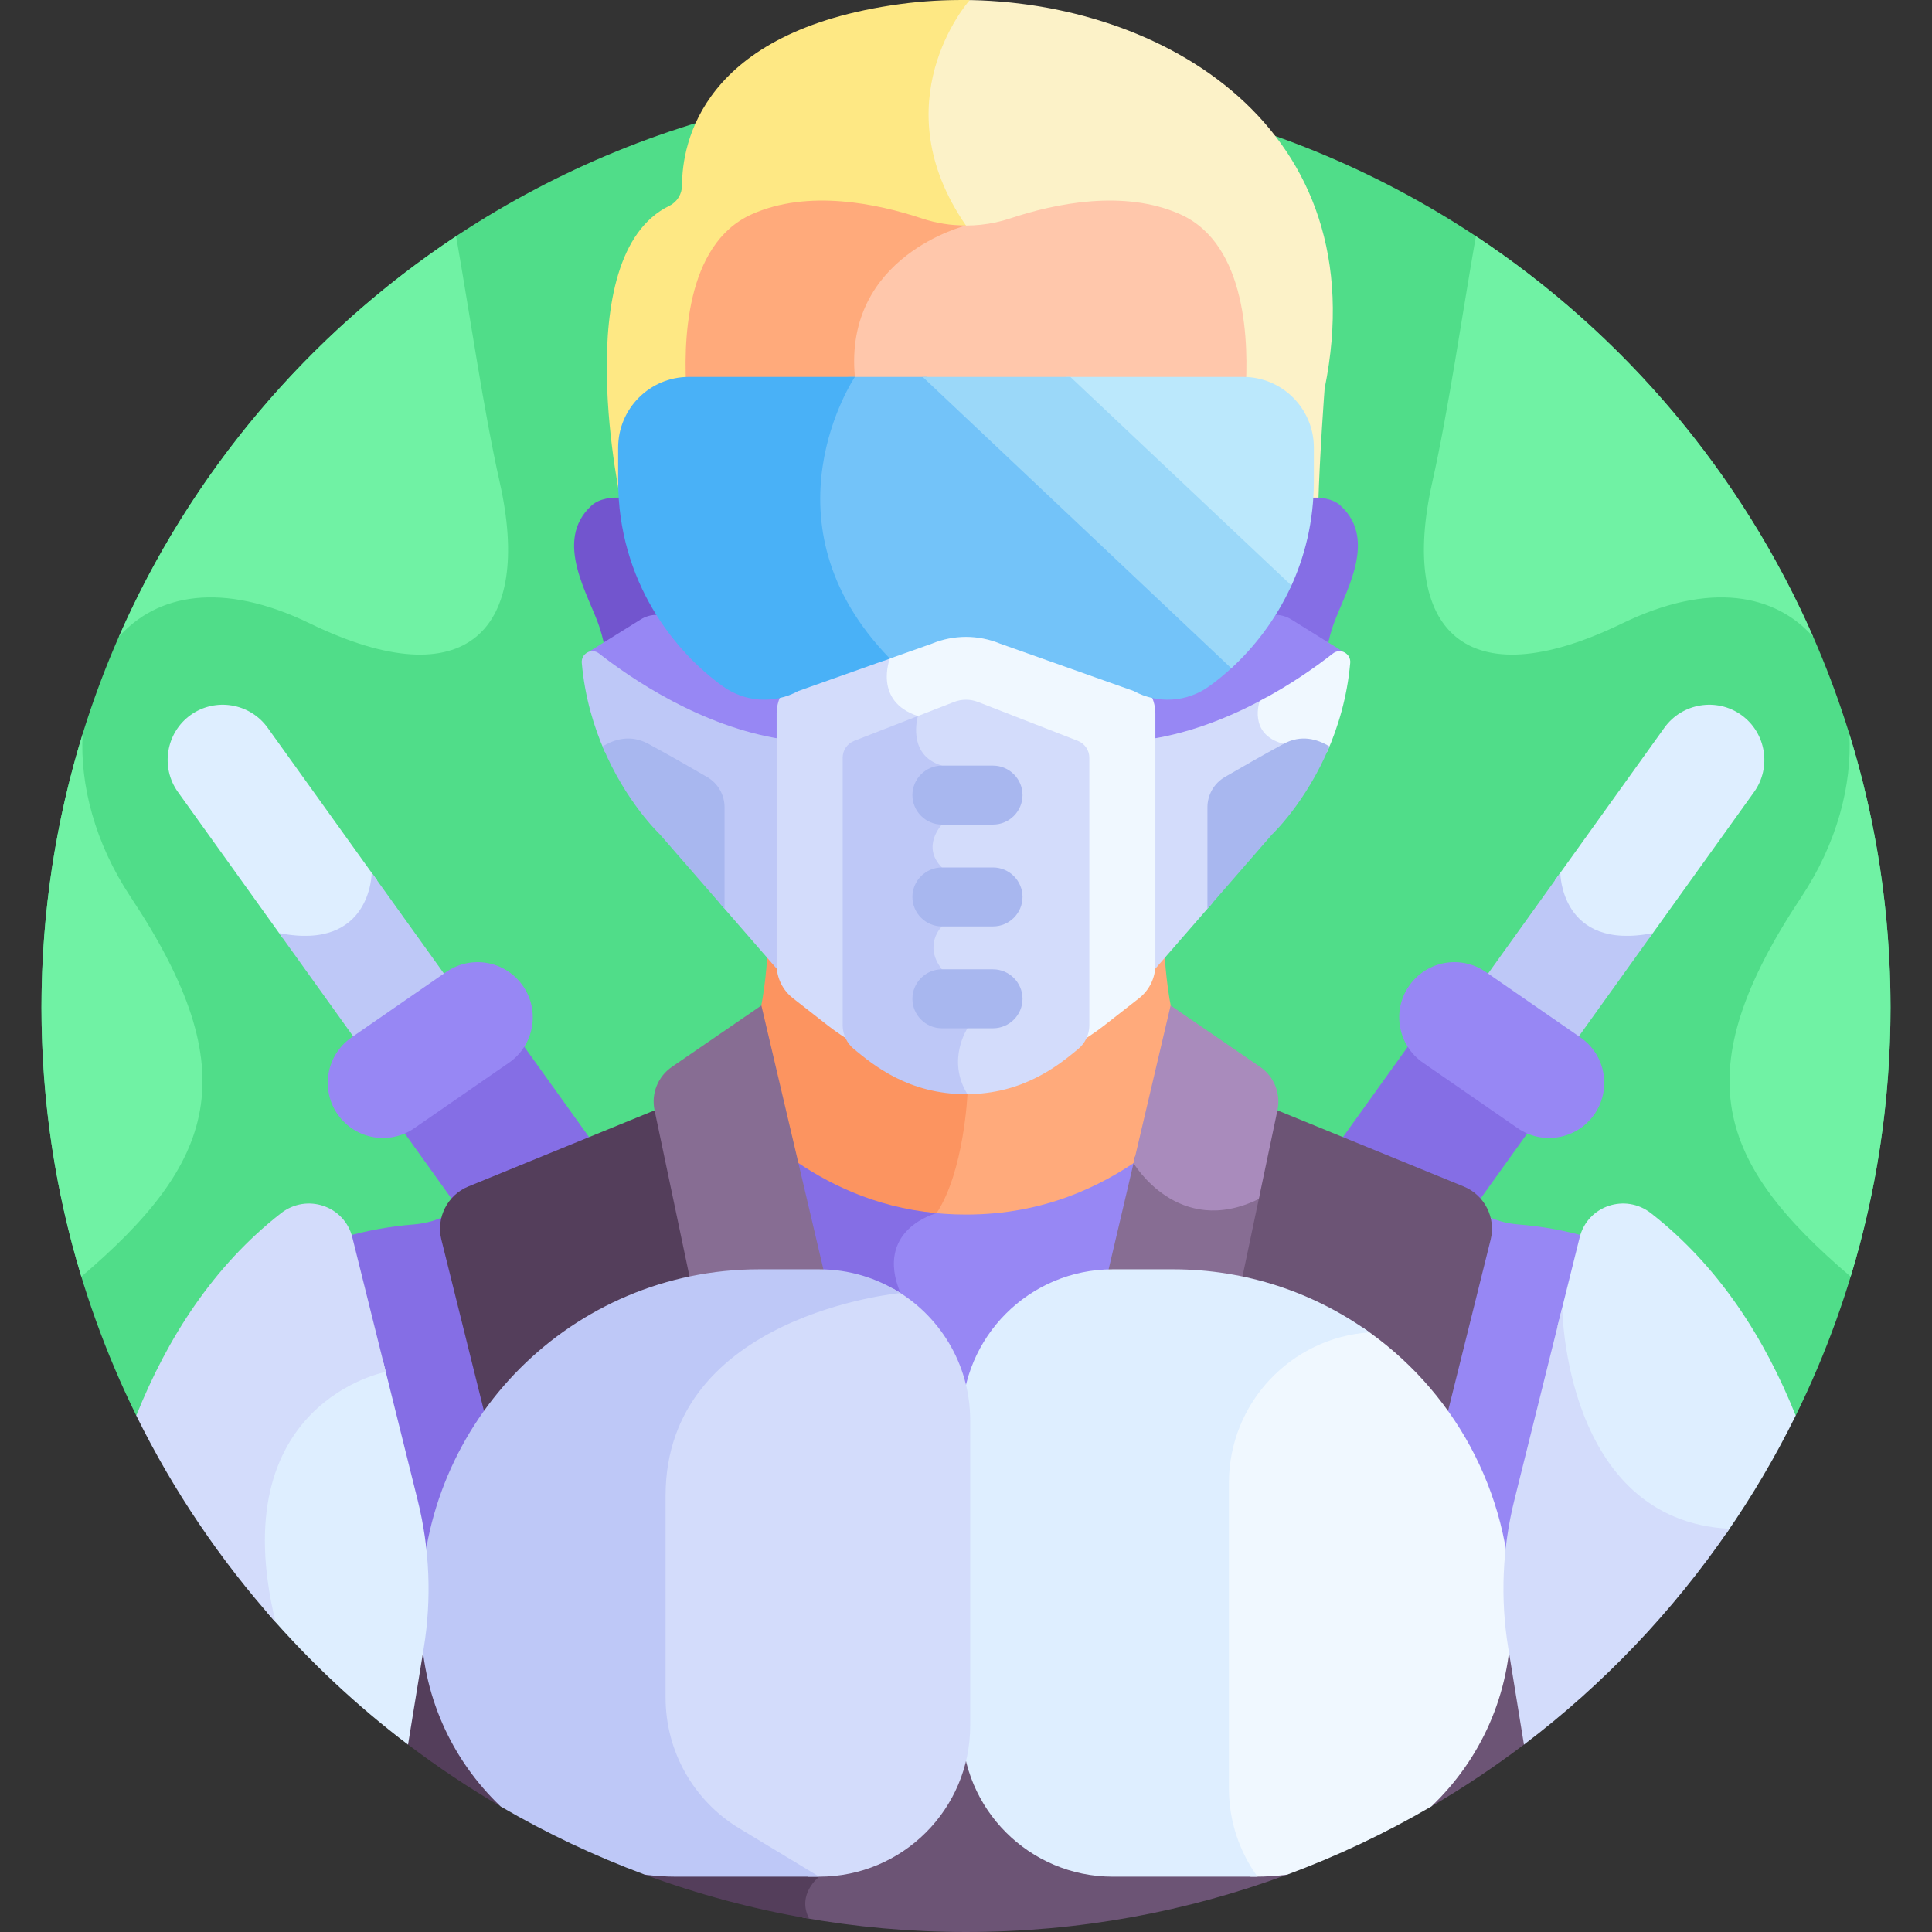 <svg id="Layer_1" enable-background="new 0 0 511.996 511.996" height="512" viewBox="0 0 511.996 511.996" width="512" xmlns="http://www.w3.org/2000/svg"><rect x="0" y="0" width="511.996" height="511.996" fill="#333333" stroke="none"/><g><path d="m36.117 375.147h439.761c16.077-32.62 25.122-69.328 25.122-108.153 0-135.311-109.691-245.002-245.002-245.002s-245.002 109.691-245.002 245.002c0 38.825 9.046 75.533 25.121 108.153z" fill="#50dd89"/><path d="m124.129 316.419 33.09-13.527-18.99-26.476c-.914 1.209-2.027 2.3-3.343 3.211l-25.088 17.351c-1.155.799-2.388 1.399-3.657 1.826l14.318 19.962c1.044-.975 2.278-1.778 3.67-2.347z" fill="#856ee5"/><path d="m99.923 233.289-29.007-40.442c-4.687-6.535-13.869-8.047-20.404-3.36s-8.047 13.869-3.359 20.404l27.668 38.575c20.463 3.652 24.365-9.933 25.102-15.177z" fill="#deeeff"/><path d="m387.867 316.419c1.391.569 2.625 1.372 3.671 2.347l14.318-19.962c-1.269-.427-2.502-1.027-3.657-1.826l-25.088-17.351c-1.316-.91-2.429-2.002-3.343-3.211l-18.99 26.476z" fill="#856ee5"/><path d="m412.073 233.289 29.007-40.442c4.687-6.535 13.869-8.047 20.404-3.36s8.047 13.869 3.359 20.404l-27.668 38.575c-20.463 3.652-24.365-9.933-25.102-15.177z" fill="#deeeff"/><path d="m413.494 231.307-20.016 27.907 24.055 16.637 20.491-28.569c-24.473 4.84-24.53-15.973-24.53-15.975z" fill="#bec8f7"/><path d="m98.502 231.307 20.016 27.907-24.055 16.637-20.491-28.569c24.474 4.84 24.53-15.973 24.53-15.975z" fill="#bec8f7"/><path d="m402.199 298.978-25.088-17.351c-6.723-4.649-8.328-13.906-3.565-20.548 4.65-6.483 13.637-8.042 20.199-3.504l25.088 17.351c6.722 4.649 8.328 13.906 3.564 20.548-4.649 6.483-13.637 8.042-20.198 3.504z" fill="#9787f4"/><path d="m109.797 298.978 25.088-17.351c6.723-4.649 8.328-13.906 3.564-20.548-4.65-6.483-13.637-8.042-20.199-3.504l-25.088 17.351c-6.722 4.649-8.328 13.906-3.564 20.548 4.65 6.483 13.638 8.042 20.199 3.504z" fill="#9787f4"/><path d="m393.571 328.168-11.021 44.328c-.105.428-.018.88.238 1.237 7.586 10.56 12.735 22.899 14.892 35.686.122.724.749 1.251 1.478 1.251h.034c.745-.017 1.364-.577 1.455-1.316.475-3.846 1.182-7.675 2.104-11.382l17.331-69.699c.049-.199.122-.385.181-.578-5.456-1.566-11.369-2.671-17.816-3.198-3.61-.295-6.321-1.185-9.273-2.629.749 1.964.931 4.153.397 6.3z" fill="#9787f4"/><path d="m308.451 249.266c-5.298 6.171-10.858 11.333-16.171 15.458-10.352 8.039-23.125 12.405-36.282 12.405-1.033 0-2.062-.037-3.09-.09-.856 3.473-1.017 8.268 1.954 13.306-.179 2.968-1.461 20.036-7.622 29.875-1.021.325-3.197 1.141-5.412 2.697 4.438.688 9.151 1.083 14.171 1.083 19.03 0 33.825-5.575 45.077-12.053l9.871-42.003c-1.619-7.155-2.284-14.52-2.496-20.678z" fill="#ffaa7b"/><path d="m254.458 277.097c-12.61-.327-24.794-4.649-34.741-12.373-5.313-4.126-10.874-9.288-16.172-15.458-.212 6.159-.877 13.524-2.495 20.678l9.868 41.992c8.784 5.07 19.741 9.572 33.208 11.302 2.212-1.261 4.074-1.735 4.074-1.735 7.315-11.127 8.185-31.537 8.185-31.537-3.035-4.88-2.793-9.577-1.927-12.869z" fill="#fc9460"/><path d="m91.913 328.273 17.331 69.699c.922 3.707 1.63 7.537 2.104 11.383.091.739.71 1.3 1.455 1.316.749-.023 1.39-.517 1.513-1.251 2.156-12.787 7.306-25.128 14.892-35.688.257-.358.344-.81.238-1.237l-11.02-44.328c-.534-2.147-.352-4.336.396-6.299-2.952 1.443-5.663 2.333-9.273 2.629-6.447.527-12.361 1.632-17.816 3.198.059.194.131.38.18.578z" fill="#856ee5"/><path d="m401.165 436.409c-.083-.513-.156-1.025-.23-1.538l-.017-.122c-.105-.732-.727-1.276-1.466-1.286-.006 0-.013 0-.018 0-.73 0-1.357.526-1.478 1.249-5.288 31.094-32.046 53.662-63.624 53.662h-40.37c-17.394 0-32.404-11.792-36.504-28.677-.164-.673-.766-1.146-1.458-1.146s-1.294.474-1.458 1.146c-4.1 16.885-19.11 28.677-36.504 28.677h-18.667l15.296 9.245c-1.151 1.323-2.561 3.481-2.75 6.25-.099 1.446.157 2.88.732 4.294 14.071 2.515 28.556 3.833 43.351 3.833 29.931 0 58.604-5.373 85.115-15.201l38.053-17.994c8.591-5.008 16.85-10.522 24.736-16.504l1.23-1.49z" fill="#6c5475"/><path d="m214.432 508.466c-3.39-6.526 2.666-11.129 2.666-11.129l-14.828-8.962h-24.604c-31.578 0-58.336-22.568-63.624-53.662-.122-.729-.779-1.225-1.497-1.249-.739.01-1.36.555-1.466 1.286l-.018.122c-.074.513-.147 1.025-.23 1.536l-3.967 24.4 1.23 1.49c7.886 5.982 16.146 11.496 24.737 16.504l38.052 17.994c13.96 5.174 28.523 9.099 43.549 11.67z" fill="#543e5b"/><path d="m128.623 375.405c13.415-18.496 33.729-31.659 57.168-35.711l-9.773-46.487-51.889 21.211c-5.56 2.273-8.609 8.282-7.16 14.112z" fill="#543e5b"/><path d="m387.867 314.419-51.889-21.211-9.775 46.497c23.742 4.106 43.903 17.416 57.169 35.706l11.655-46.88c1.45-5.829-1.599-11.839-7.16-14.112z" fill="#6c5475"/><path d="m255.074 0c-3.969 5.138-20.488 29.573-1.444 58.932-1.264.431-3.049 1.11-5.11 2.08 6.368 1.305 13.003.927 19.216-1.139 11.725-3.899 30.11-7.804 45.098-1.06 17.641 7.938 16.164 32.221 15.19 45.659-.339 4.672.772 9.358 3.297 13.32 1.491 2.339 2.674 4.819 3.613 7.268 1.167 3.044 1.997 8.19 2.51 11.383 2.708-1.312 8.578-2.741 11.889-2.273.405-14.048 1.702-31.192 1.702-31.192 14.117-69.136-42.963-102.863-95.961-102.978z" fill="#fcf2c8"/><path d="m238.455 1.09c-52.68 7.178-57.687 37.046-57.711 48.004-.005 2.298-1.278 4.428-3.344 5.433-27.402 13.33-12.628 79.577-12.628 79.577 2.752.184 7.632 1.298 9.78 2.339.526-3.274 1.385-8.497 2.598-11.612.924-2.374 2.079-4.772 3.523-7.038 2.506-3.931 3.647-8.569 3.307-13.206-.985-13.403-2.51-37.813 15.182-45.774 14.988-6.744 33.374-2.839 45.098 1.06 2.25.748 4.557 1.27 6.885 1.576 2.898-1.195 4.853-1.677 4.853-1.677-22.506-32.555.222-58.883.986-59.751-6.261-.11-12.479.245-18.529 1.069z" fill="#fee884"/><path d="m355.255 133.994c-4.103-3.76-13.276-1.854-16.81.448.774 4.821.818 9.753.15 14.623l-4.17 30.372c0 2.448-.077 4.85-.219 7.211 10.169 3.067 16.22-6.062 17.071-12.327.366-2.697.965-5.355 1.796-7.949 2.704-8.447 12.462-22.957 2.182-32.378z" fill="#856ee5"/><path d="m156.742 133.994c4.103-3.76 13.276-1.854 16.81.448-.774 4.821-.818 9.753-.149 14.623l4.17 30.372c0 2.448.077 4.85.219 7.211-10.169 3.067-16.22-6.062-17.071-12.327-.366-2.697-.965-5.355-1.796-7.949-2.705-8.447-12.463-22.957-2.183-32.378z" fill="#7255ce"/><path d="m336.935 125.059c-.939-2.449-2.122-4.929-3.613-7.268-2.525-3.962-3.636-8.648-3.297-13.32.974-13.438.451-39.721-17.19-47.659-14.987-6.744-33.372-2.839-45.096 1.059-5.105 1.698-10.497 2.251-15.791 1.672-8.599 3.308-29.077 13.97-26.934 39.961-1.326 2.11-6.622 11.166-8.496 23.913-1.923 13.082-.397 32.572 17.6 51.498-.508 1.796-1.293 5.858.519 9.695 1.286 2.724 3.595 4.771 6.873 6.102-.326 1.905-.582 5.441 1.107 8.57 1.157 2.145 3.002 3.715 5.492 4.68v13.984c-2.109 2.534-4.316 7.759 0 12.536v14.436c-1.95 2.279-3.941 7.235.197 12.723l6.4 14.754c-.726 1.315-2.11 4.284-2.312 8.083 1.198.073 2.399.122 3.605.122 13.156 0 25.93-4.366 36.281-12.404 19.831-15.4 43.145-45.085 43.145-88.759l4.17-30.372c1.111-8.096.268-16.366-2.66-24.006z" fill="#ffc7ab"/><path d="m256.386 272.502-6.778-15.625c-5.028-6.501 0-11.368 0-11.368v-15.625c-5.553-5.553 0-11.368 0-11.368v-15.625c-9.445-2.82-6.354-13.139-6.354-13.139-11.882-3.875-7.435-15.23-7.435-15.23-35.158-36.181-9.267-74.637-9.267-74.637-3-32.159 29.446-40.115 29.446-40.115-3.966 0-7.933-.633-11.74-1.899-11.725-3.899-30.109-7.803-45.096-1.059-17.691 7.96-18.166 34.371-17.181 47.774.341 4.636-.801 9.274-3.307 13.206-1.444 2.266-2.599 4.664-3.523 7.038-2.998 7.701-3.871 16.052-2.748 24.229l4.171 30.379c0 43.674 23.314 73.359 43.145 88.759 9.802 7.612 21.779 11.925 34.193 12.361.25-4.722 2.474-8.056 2.474-8.056z" fill="#ffaa7b"/><path d="m333.926 164.027c-5.154 3.015-15.19 7.966-29.244 10.728v24.491c9.561-1.664 32.39-7.451 51.391-26.452l-13.881-8.642c-2.523-1.572-5.701-1.626-8.266-.125z" fill="#9787f4"/><path d="m340.542 195.677c-2.462-.643-4.15-1.802-5.017-3.44-1.408-2.664-.303-5.878-.279-5.947l.043-.14c.113-.443.228-.892.342-1.339-8.756 4.814-19.45 9.311-30.949 11.073v62.539l16.801-19.322v-25.159c0-2.76 1.479-5.336 3.86-6.723 3.967-2.31 9.881-5.706 15.534-8.772 1.036-.562 2.092-.917 3.16-1.095-1.217-.804-2.392-1.387-3.495-1.675z" fill="#d3dcfb"/><path d="m353.242 173.179c-4.238 3.317-11.014 8.167-19.407 12.6-.003.007-3.227 8.85 6.326 11.349.604.158 1.236.419 1.891.768 1.143-.455 2.306-.684 3.485-.684 2.02 0 4.088.669 6.187 2.003 2.893-6.564 5.292-14.467 6.097-23.541.22-2.481-2.617-4.03-4.579-2.495z" fill="#f0f8ff"/><path d="m207.315 174.755c-14.054-2.762-24.09-7.713-29.244-10.728-2.565-1.501-5.744-1.446-8.266.124l-13.881 8.642c19.001 19.001 41.831 24.789 51.391 26.452z" fill="#9787f4"/><path d="m154.175 175.673c.805 9.08 3.207 16.986 6.102 23.553 2.876-1.817 6.728-3.01 10.842-.78 5.653 3.066 11.567 6.463 15.534 8.772 2.381 1.387 3.86 3.963 3.86 6.723v25.159l16.801 19.322v-62.539c-21.432-3.285-40.078-16.065-48.561-22.704-1.96-1.535-4.798.014-4.578 2.494z" fill="#bec8f7"/><path d="m299.117 178.801-35.121-13.676c-5.144-2.003-10.852-2.003-15.995 0l-16.803 6.543c.923 1.084 1.891 2.167 2.919 3.248-.508 1.796-1.293 5.858.519 9.695 1.286 2.724 3.595 4.771 6.873 6.102-.326 1.905-.582 5.441 1.107 8.57 1.157 2.145 3.002 3.715 5.492 4.68v13.984c-2.109 2.534-4.316 7.759 0 12.536v14.436c-1.95 2.279-3.941 7.235.197 12.723l6.4 14.754c-.954 1.727-3.038 6.306-2.092 11.874 1.125.064 2.253.108 3.385.108 13.274 0 26.166-4.442 36.622-12.618l9.242-7.226c2.726-2.132 4.32-5.4 4.32-8.861v-66.539c0-4.572-2.806-8.674-7.065-10.333z" fill="#f0f8ff"/><path d="m256.386 272.502-6.778-15.625c-5.028-6.501 0-11.368 0-11.368v-15.625c-5.553-5.553 0-11.368 0-11.368v-15.625c-9.445-2.82-6.354-13.139-6.354-13.139-11.882-3.875-7.435-15.23-7.435-15.23-1.109-1.141-2.156-2.285-3.147-3.429l-19.793 7.707c-4.26 1.659-7.065 5.761-7.065 10.332v66.539c0 3.461 1.593 6.729 4.32 8.861l9.242 7.226c9.973 7.798 22.163 12.189 34.785 12.58-1.253-6.622 2.225-11.836 2.225-11.836z" fill="#d3dcfb"/><path d="m285.614 196.322-26.447-10.297c-2.039-.794-4.301-.794-6.339 0l-11.654 4.537c.113.049.219.104.334.15-.326 1.905-.582 5.441 1.107 8.57 1.157 2.145 3.002 3.715 5.492 4.68v13.984c-2.109 2.534-4.316 7.759 0 12.536v14.436c-1.95 2.279-3.941 7.235.197 12.723l6.4 14.754c-1.263 2.286-4.498 9.566-.068 17.526.454.014.896.043 1.361.043 15.226 0 24.596-7.723 29.722-11.965 1.877-1.553 2.962-3.859 2.962-6.295v-70.896c.001-1.984-1.217-3.766-3.067-4.486z" fill="#d3dcfb"/><path d="m256.379 289.952c-5.612-9.034.007-17.45.007-17.45l-6.778-15.625c-5.028-6.501 0-11.368 0-11.368v-15.625c-5.553-5.553 0-11.368 0-11.368v-15.625c-9.445-2.82-6.354-13.139-6.354-13.139l-16.872 6.569c-1.849.72-3.067 2.501-3.067 4.486v70.885c0 2.439 1.089 4.749 2.97 6.302 5.155 4.255 14.471 11.969 29.713 11.969.13.001.252-.01.381-.011z" fill="#bec8f7"/><path d="m255.998 321.869c-3.886 0-7.568-.266-11.055-.744-2.533 1.174-6.104 3.433-8.099 7.406-1.846 3.675-1.947 7.996-.308 12.867-.554.075-1.223.172-1.98.292 9.788 4.779 17.277 13.715 19.984 24.865.164.672.766 1.146 1.458 1.146s1.294-.474 1.458-1.146c4.082-16.81 19.026-28.6 36.343-28.674.693-.003 1.295-.481 1.453-1.157l6.985-29.724c-10.407 7.259-25.437 14.869-46.239 14.869z" fill="#9787f4"/><path d="m248.2 321.501.002-.003c-16.852-1.6-29.393-8.19-38.449-14.519l6.991 29.745c.158.676.76 1.154 1.453 1.157 6.724.029 13.086 1.831 18.597 5 1.163-.158 1.819-.219 1.819-.219-7.022-16.964 9.587-21.161 9.587-21.161z" fill="#856ee5"/><path d="m341.933 155.84c3.783-8.074 6.25-17.575 6.25-28.419v-8.792c0-10.351-8.392-18.743-18.743-18.743h-46.817z" fill="#bbe8fc"/><path d="m245.513 99.886h-20.735c-1.619 2.657-6.481 11.422-8.261 23.532-1.923 13.082-.397 32.572 17.6 51.498-.02.072-.042.153-.063.232l12.889-4.57c5.799-2.395 12.31-2.395 18.109 0l35.384 12.547c6.332 3.471 14.079 2.985 19.952-1.215 2.104-1.505 4.268-3.271 6.417-5.284z" fill="#73c3f9"/><path d="m191.607 181.91c5.873 4.201 13.62 4.686 19.952 1.215l24.26-8.602c-35.158-36.181-9.267-74.637-9.267-74.637h-43.996c-10.352 0-18.743 8.392-18.743 18.743v8.792c0 26.767 15.027 45.357 27.794 54.489z" fill="#49b1f7"/><g fill="#a8b7ef"><path d="m263.164 218.517h-13.557c-4.297 0-7.812-3.516-7.812-7.812 0-4.297 3.516-7.812 7.812-7.812h13.557c4.297 0 7.812 3.516 7.812 7.812.001 4.296-3.515 7.812-7.812 7.812z"/><path d="m263.164 245.51h-13.557c-4.297 0-7.812-3.516-7.812-7.812 0-4.297 3.516-7.812 7.812-7.812h13.557c4.297 0 7.812 3.516 7.812 7.812.001 4.296-3.515 7.812-7.812 7.812z"/><path d="m263.164 272.502h-13.557c-4.297 0-7.812-3.516-7.812-7.812 0-4.297 3.516-7.812 7.812-7.812h13.557c4.297 0 7.812 3.516 7.812 7.812.001 4.297-3.515 7.812-7.812 7.812z"/><path d="m337.11 221.128s8.993-8.418 15.209-23.308c-3.199-1.972-7.492-3.223-12.158-.692-5.668 3.074-11.616 6.491-15.574 8.795-2.855 1.662-4.606 4.715-4.606 8.019v26.885z"/><path d="m187.408 205.923c-3.958-2.304-9.906-5.721-15.574-8.795-4.666-2.531-8.959-1.28-12.158.692 6.216 14.89 15.209 23.308 15.209 23.308l17.128 19.698v-26.884c.001-3.305-1.75-6.357-4.605-8.019z"/></g><path d="m283.653 99.886h-39.139l81.789 77.209c5.93-5.44 11.779-12.794 15.938-21.937z" fill="#9bd8f9"/><path d="m294.898 338.378h15.951c6.173 0 12.199.63 18.02 1.82l5.111-24.31c-.374.179-.724.349-1.05.509-19.885 9.74-30.781-8.145-31.234-8.91l-.047-.074c-.257-.382-.517-.769-.776-1.157l-7.558 32.163c.525-.022 1.052-.041 1.583-.041z" fill="#876d93"/><path d="m183.126 340.192c5.821-1.19 11.848-1.815 18.021-1.815h15.951c.534 0 1.059.037 1.589.058l-16.915-71.976-23.716 16.275c-3.709 2.545-5.523 7.071-4.597 11.473z" fill="#876d93"/><path d="m361.029 351.751c-20.704 2.323-36.854 19.929-36.854 41.244v80.936c0 8.677 2.68 16.737 7.25 23.406h1.319c2.828 0 5.61-.194 8.347-.531 13.324-4.935 26.098-11 38.214-18.071 12.978-12.325 21.083-29.732 21.083-49.042v-3.776c0-30.856-15.608-58.064-39.359-74.166z" fill="#f0f8ff"/><path d="m325.675 473.931v-80.936c0-21.174 16.451-38.496 37.268-39.907-14.676-10.517-32.661-16.71-52.094-16.71h-15.951c-22.098 0-40.011 17.914-40.011 40.011v80.936c0 22.098 17.914 40.011 40.011 40.011h37.846c.165 0 .329-.007.494-.008-4.754-6.581-7.563-14.659-7.563-23.397z" fill="#deeeff"/><path d="m236.509 341.402c-4.707.636-17.095 2.767-29.656 8.765-20.914 9.986-31.968 25.966-31.968 46.211v53.535c0 14.596 7.76 28.353 20.25 35.902l19.061 11.521h2.901c22.097 0 40.011-17.914 40.011-40.011v-80.936c.001-15.052-8.315-28.157-20.599-34.987z" fill="#d3dcfb"/><path d="m201.147 336.378c-49.451 0-89.539 40.088-89.539 89.539v3.776c0 19.311 8.105 36.717 21.082 49.043 12.116 7.071 24.89 13.135 38.214 18.07 2.737.337 5.519.531 8.347.531h37.846l-21.186-12.805c-12.12-7.326-19.526-20.456-19.526-34.618v-53.536c0-48 62.227-53.715 62.227-53.715-6.214-3.973-13.592-6.285-21.515-6.285z" fill="#bec8f7"/><g fill="#70f2a4"><path d="m480.501 168.781c-19.022-43.419-50.263-80.257-89.381-106.171-3.724 21.229-7.269 46.087-11.567 65.254-8.747 39.012 8.667 57.567 50.333 37.348 23.355-11.334 40.669-7.694 50.615 3.569z"/><path d="m490.098 194.516c.748 13.505-3.287 28.998-12.712 43.181-30.982 46.623-22.423 70.384 13.054 100.624 6.858-22.571 10.56-46.515 10.56-71.327 0-25.232-3.819-49.572-10.902-72.478z"/></g><g fill="#70f2a4"><path d="m31.495 168.781c19.022-43.419 50.263-80.257 89.381-106.171 3.724 21.229 7.269 46.087 11.567 65.254 8.747 39.012-8.667 57.567-50.333 37.348-23.355-11.334-40.669-7.694-50.615 3.569z"/><path d="m21.898 194.516c-.748 13.505 3.287 28.998 12.712 43.181 30.982 46.623 22.423 70.384-13.054 100.624-6.858-22.571-10.56-46.515-10.56-71.327 0-25.232 3.819-49.572 10.902-72.478z"/></g><path d="m101.625 361.115-.478 1.157c-3.399.827-16.451 4.765-24.998 18.004-7.703 11.933-9.434 27.83-5.187 47.266 11.149 12.839 23.602 24.516 37.171 34.803l4.178-25.696c2.112-12.988 1.564-26.269-1.612-39.038z" fill="#deeeff"/><path d="m102.235 363.567-8.866-35.656c-2.082-8.372-12.077-11.717-18.881-6.413-17.985 14.02-30.167 33.153-38.371 53.649 9.821 19.93 22.286 38.316 36.912 54.735-14.129-58.173 29.205-66.315 29.206-66.315z" fill="#d3dcfb"/><path d="m418.319 375.525c7.428 19.09 20.912 29.806 39.023 31.057 6.922-9.967 13.131-20.466 18.536-31.435-8.204-20.496-20.386-39.629-38.371-53.649-6.804-5.305-16.799-1.96-18.881 6.413l-5.835 23.468c.494 5.428 1.843 14.676 5.528 24.146z" fill="#deeeff"/><path d="m458.329 405.145c-43.871-2.24-44.322-58.654-44.322-58.654l-12.711 51.119c-3.175 12.769-3.723 26.051-1.612 39.038l4.178 25.696c21.092-15.989 39.502-35.322 54.467-57.199z" fill="#d3dcfb"/><path d="m338.537 294.208c.926-4.402-.888-8.928-4.597-11.473l-23.716-16.275-9.821 41.788s11.765 19.985 33.186 9.494z" fill="#a98bbc"/></g></svg>